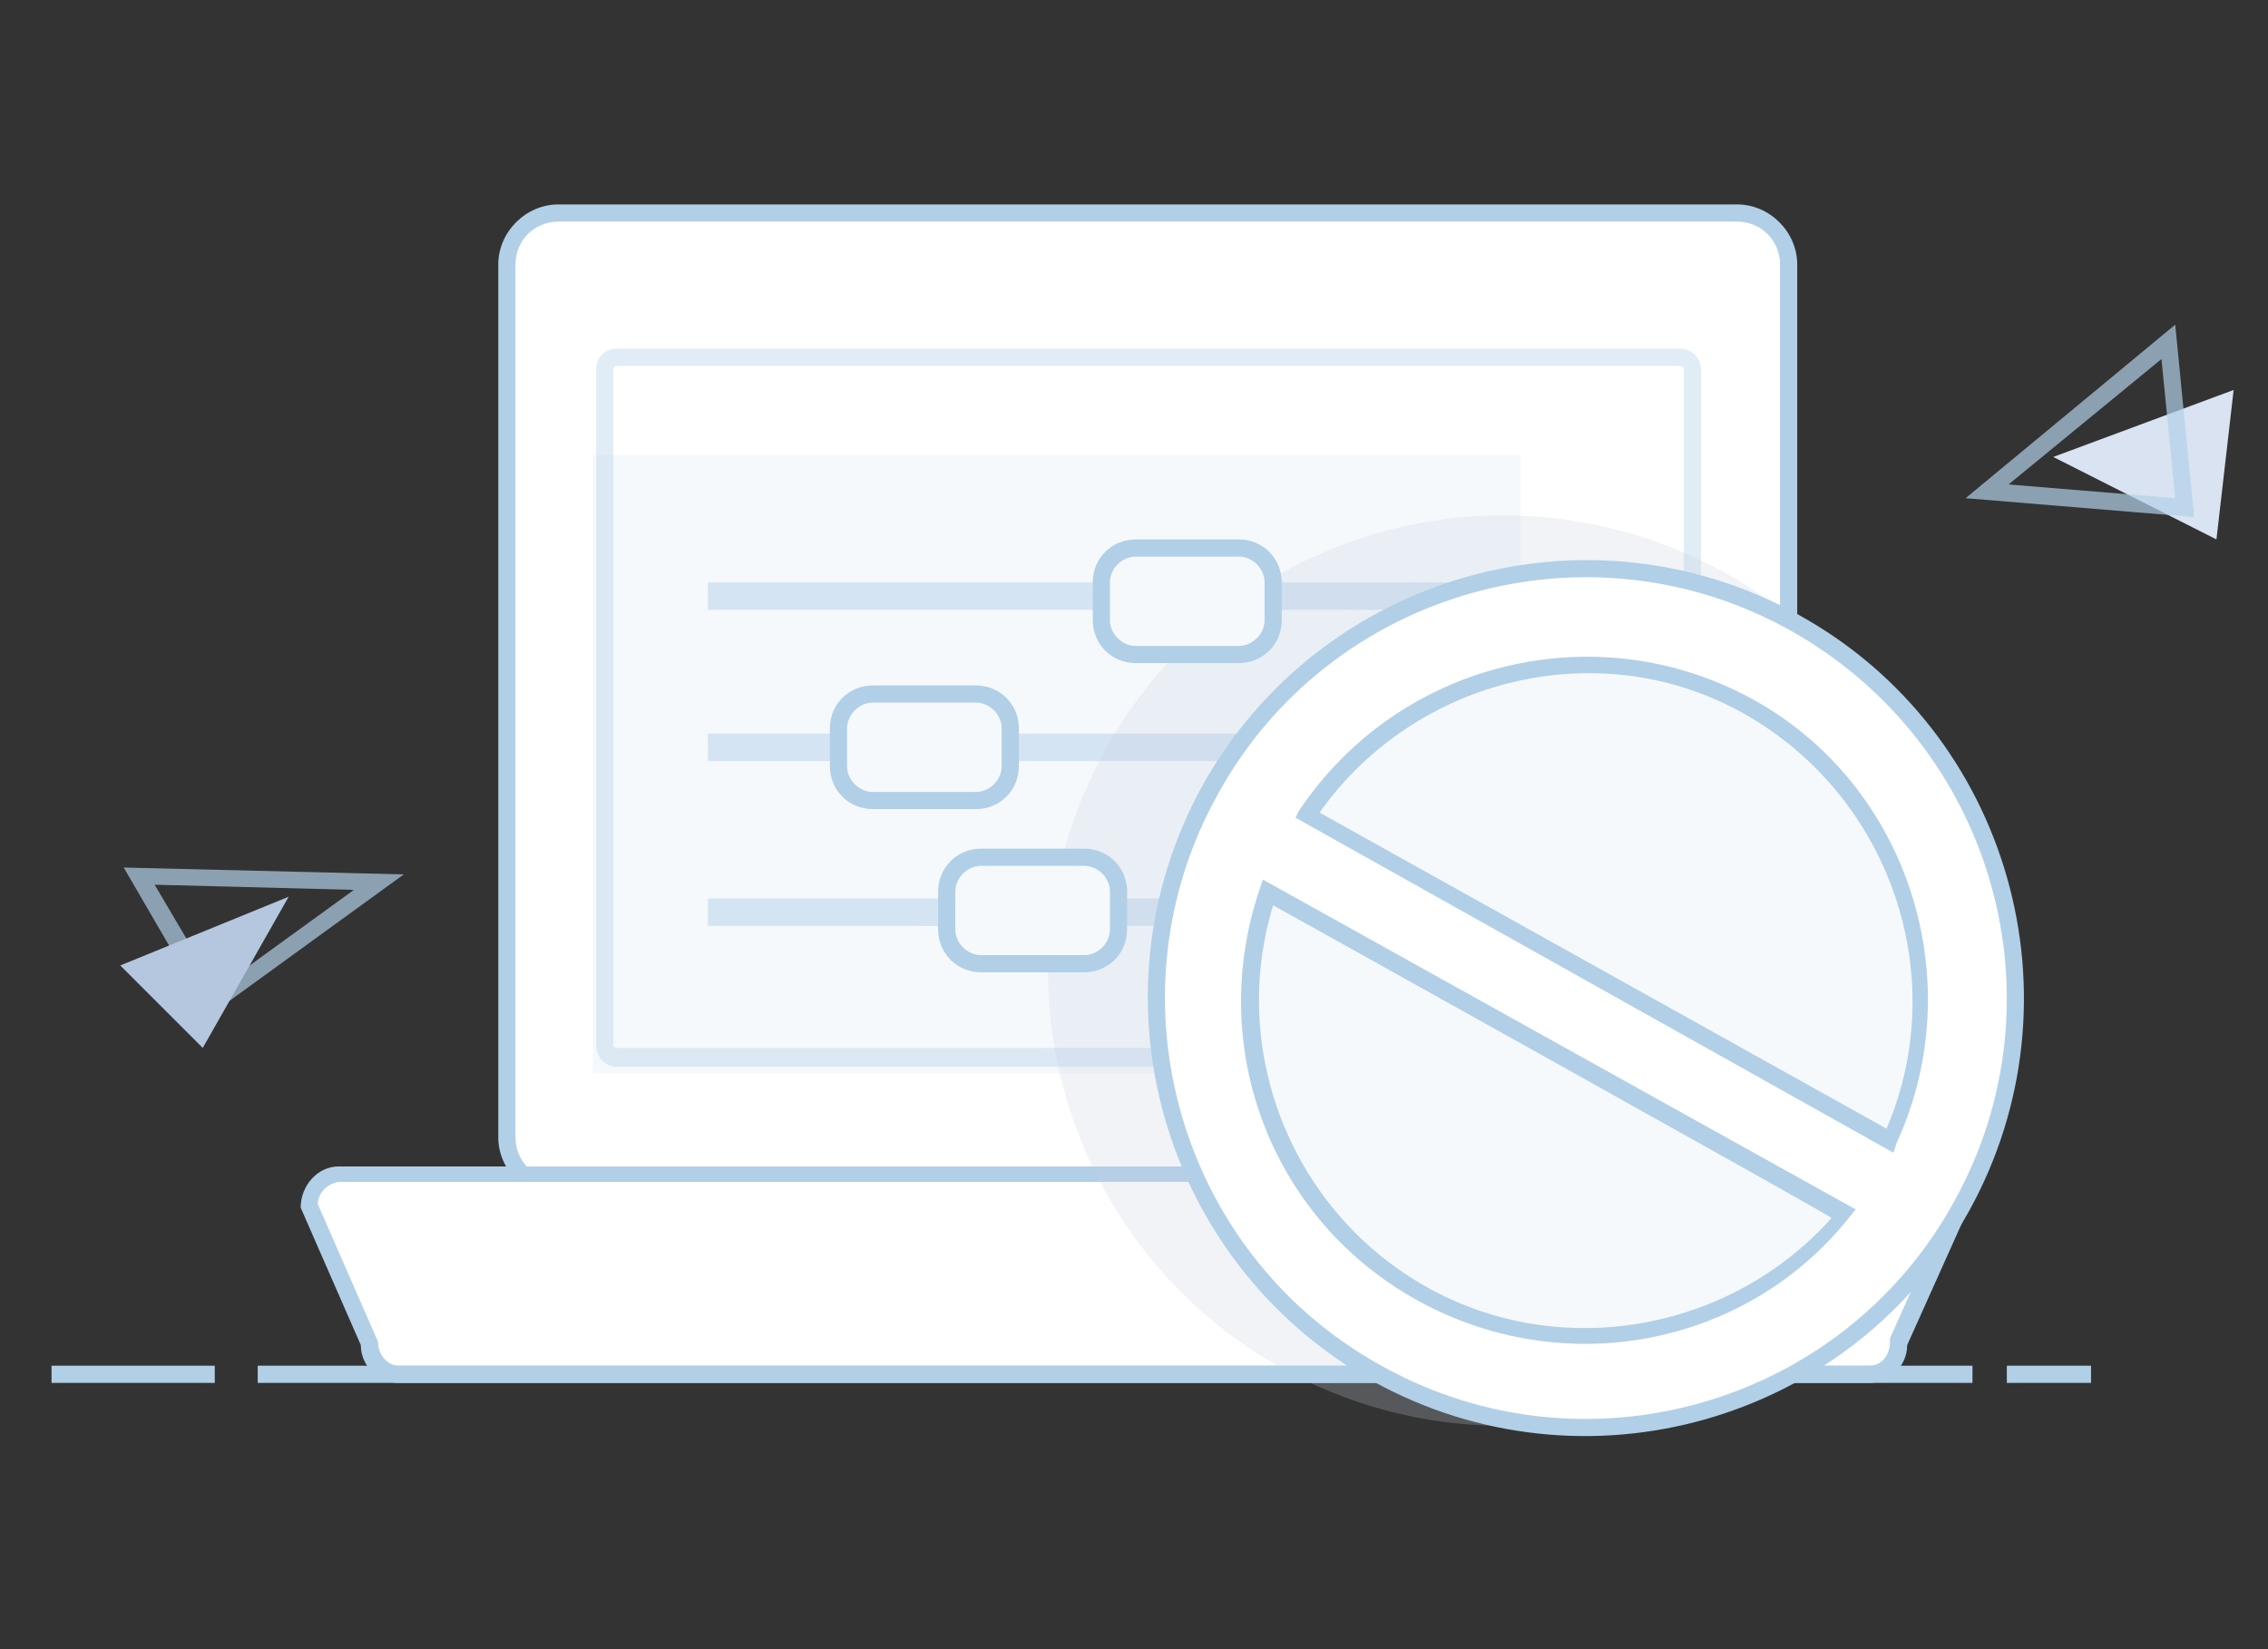<svg version="1.1" id="图层_1" xmlns="http://www.w3.org/2000/svg" x="0" y="0" viewBox="0 0 132 96" xml:space="preserve"><rect x="0" y="0" width="132" height="96" fill="#333333" stroke="none"/><style>.st3{fill:#fff}.st4{fill:#b1d0e8}.st10,.st11,.st7{opacity:.5;enable-background:new}.st10,.st11{opacity:.7}.st11{opacity:.3}.st14{fill:#f6f9fc}</style><path d="M20.6 75.6l1.5 3.9H109l1.5-3.9H20.6z" fill="#f1f5fb"/><path d="M78.3 22.5c1.5 0 2.7 1.2 2.7 2.7s-1.2 1.3-2.7 1.3-2.7.2-2.7-1.3 1.3-2.7 2.7-2.7z" fill="#eef2fa"/><path d="M78.3 27c-1.8 0-3.2 0-3.2-1.8s1.4-3.2 3.2-3.2 3.2 1.4 3.2 3.2-1.4 1.8-3.2 1.8zm0-4c-1.2 0-2.2 1-2.2 2.2s1 2.2 2.2 2.2 2.2-1 2.2-2.2-.9-2.2-2.2-2.2z" fill="#a1b6d1"/><path class="st3" d="M32.5 12.4h68.6c1.7 0 3 1.3 3 3v50.8c0 1.7-1.3 3-3 3H32.5c-1.7 0-3-1.3-3-3V15.4c0-1.7 1.4-3 3-3z"/><path class="st4" d="M101.1 69.7H32.5c-1.9 0-3.5-1.6-3.5-3.5V15.4c0-1.9 1.6-3.5 3.5-3.5h68.6c1.9 0 3.5 1.6 3.5 3.5v50.8c0 1.9-1.6 3.5-3.5 3.5zM32.5 12.9c-1.4 0-2.5 1.1-2.5 2.5v50.8c0 1.4 1.1 2.5 2.5 2.5h68.6c1.4 0 2.5-1.1 2.5-2.5V15.4c0-1.4-1.1-2.5-2.5-2.5H32.5z"/><g opacity=".39"><path class="st3" d="M35.9 20.8h61.9c.4 0 .7.3.7.7v39.3c0 .4-.3.7-.7.7H35.9c-.4 0-.7-.3-.7-.7V21.5c0-.4.3-.7.7-.7z"/><path class="st4" d="M97.8 62.1H35.9c-.7 0-1.2-.6-1.2-1.2V21.5c0-.7.5-1.2 1.2-1.2h61.9c.7 0 1.2.6 1.2 1.2v39.3c0 .8-.6 1.3-1.2 1.3zM35.9 21.3c-.1 0-.2.1-.2.2v39.3c0 .1.1.2.2.2h61.9c.1 0 .2-.1.2-.2V21.5c0-.1-.1-.2-.2-.2H35.9z"/></g><path class="st3" d="M19.7 68.4h92.6c1 0 1.7.8 1.7 1.9l-3.5 7.9c0 1-.8 1.9-1.7 1.9H23.2c-1 0-1.7-.8-1.7-1.9l-3.5-8c0-1 .8-1.8 1.7-1.8z"/><path class="st4" d="M108.8 80.5H23.2c-1.2 0-2.2-1-2.2-2.2l-3.5-8c0-1.3 1-2.4 2.2-2.4h92.6c1.2 0 2.2 1.1 2.2 2.4v.2l-3.5 7.8c0 1.2-1 2.2-2.2 2.2zM18.5 70.1l3.5 8c0 .8.6 1.4 1.2 1.4h85.6c.7 0 1.2-.6 1.2-1.4v-.2l3.5-7.8c0-.7-.6-1.3-1.2-1.3H19.7c-.6.1-1.2.6-1.2 1.3z"/><g opacity=".12"><path class="st4" d="M36 27.9h51V61H36z"/><path class="st4" d="M88.5 62.5h-54v-36h54v36zm-51-2.9h48V28h-48v31.6z"/></g><g class="st7"><path class="st4" d="M42.7 43.2h34.6v.5H42.7z"/><path class="st4" d="M41.2 42.7h37.6v1.6H41.2z"/></g><g class="st7"><path class="st4" d="M43.2 34.5h46.4v.5H43.2z"/><path class="st4" d="M41.2 33.9h50.4v1.6H41.2z"/></g><g class="st7"><path class="st4" d="M42.7 52.8h34.6v.5H42.7z"/><path class="st4" d="M41.2 52.3h37.6v1.6H41.2z"/></g><circle cx="87.5" cy="56.5" r="26.5" fill="#c4cede" opacity=".24"/><g class="st10"><path class="st4" d="M12.2 59.1l-5-8.6 16.3.4-11.3 8.2zM9 51.5l3.6 6.1 8-5.8L9 51.5z"/></g><path d="M16.8 52.2l-9.8 4 4.8 4.8 5-8.8z" fill="#b5c7df"/><path d="M119.5 26.6l10.5-3.9-1 8.7-9.5-4.8z" fill="#d9e3f2"/><g class="st10"><path class="st4" d="M127.7 30.1L114.4 29l12.2-10.1 1.1 11.2zm-10.8-1.9l9.7.8-.8-8.1-8.9 7.3z"/></g><path class="st3" d="M12.5 80H3"/><path class="st4" d="M3 79.5h9.5v1H3z"/><path class="st3" d="M121.7 80h-4.9"/><path class="st4" d="M116.8 79.5h4.9v1h-4.9z"/><path class="st3" d="M114.8 80H15"/><path class="st4" d="M15 79.5h99.8v1H15z"/><g><path class="st14" d="M66.1 31.9h6c1.1 0 2 .9 2 2v2.2c0 1.1-.9 2-2 2h-6c-1.1 0-2-.9-2-2v-2.2c0-1.1.9-2 2-2z"/><path class="st4" d="M72.1 38.6h-6c-1.4 0-2.5-1.1-2.5-2.5v-2.2c0-1.4 1.1-2.5 2.5-2.5h6c1.4 0 2.5 1.1 2.5 2.5v2.2c0 1.4-1.1 2.5-2.5 2.5zm-6-6.2c-.8 0-1.5.7-1.5 1.5v2.2c0 .8.7 1.5 1.5 1.5h6c.8 0 1.5-.7 1.5-1.5v-2.2c0-.8-.7-1.5-1.5-1.5h-6z"/></g><g><path class="st14" d="M57.1 49.9h6c1.1 0 2 .9 2 2v2.2c0 1.1-.9 2-2 2h-6c-1.1 0-2-.9-2-2v-2.2c0-1.1.9-2 2-2z"/><path class="st4" d="M63.1 56.6h-6c-1.4 0-2.5-1.1-2.5-2.5v-2.2c0-1.4 1.1-2.5 2.5-2.5h6c1.4 0 2.5 1.1 2.5 2.5v2.2c0 1.4-1.1 2.5-2.5 2.5zm-6-6.2c-.8 0-1.5.7-1.5 1.5v2.2c0 .8.7 1.5 1.5 1.5h6c.8 0 1.5-.7 1.5-1.5v-2.2c0-.8-.7-1.5-1.5-1.5h-6z"/></g><g><path class="st14" d="M50.8 40.4h6c1.1 0 2 .9 2 2v2.2c0 1.1-.9 2-2 2h-6c-1.1 0-2-.9-2-2v-2.2c0-1.1.9-2 2-2z"/><path class="st4" d="M56.8 47.1h-6c-1.4 0-2.5-1.1-2.5-2.5v-2.2c0-1.4 1.1-2.5 2.5-2.5h6c1.4 0 2.5 1.1 2.5 2.5v2.2c0 1.4-1.1 2.5-2.5 2.5zm-6-6.2c-.8 0-1.5.7-1.5 1.5v2.2c0 .8.7 1.5 1.5 1.5h6c.8 0 1.5-.7 1.5-1.5v-2.2c0-.8-.7-1.5-1.5-1.5h-6z"/></g><g><circle class="st14" cx="92.3" cy="58.1" r="23"/></g><g><path class="st3" d="M80.1 79.9c-12.1-6.7-16.4-22-9.7-34s22-16.4 34-9.7 16.4 22 9.7 34-21.9 16.5-34 9.7zm2.7-4.7c8.4 4.7 18.6 2.5 24.6-4.6L73.9 51.9c-3.1 8.8.6 18.7 8.9 23.3zm18.9-34c-9-5-20.2-2.2-25.7 6.3l33.9 18.9c4.3-9.2.8-20.2-8.2-25.2z"/><path class="st4" d="M79.9 80.4C67.6 73.5 63.2 58 70 45.7c6.9-12.3 22.4-16.7 34.7-9.9s16.7 22.4 9.9 34.7c-6.9 12.3-22.4 16.7-34.7 9.9zm24.3-43.7c-11.8-6.6-26.8-2.3-33.3 9.5C64.3 58 68.6 73 80.4 79.5c11.8 6.6 26.8 2.3 33.3-9.5 6.6-11.8 2.3-26.7-9.5-33.3zm-21.7 39C74 71 70.2 61 73.3 51.8l.2-.6L108 70.4l-.4.5c-6 7.5-16.6 9.5-25.1 4.8zm-8.4-23c-2.6 8.5 1.1 17.8 8.9 22.2s17.7 2.6 23.6-4c0-.1-32.5-18.2-32.5-18.2zm36.1 14.4L75.4 47.6l.2-.4c5.8-8.7 17.3-11.5 26.4-6.5s12.7 16.4 8.4 25.8l-.2.6zM76.8 47.3l33 18.4c3.8-8.9.2-19.3-8.2-24.1s-19.2-2.2-24.8 5.7z"/></g></svg>